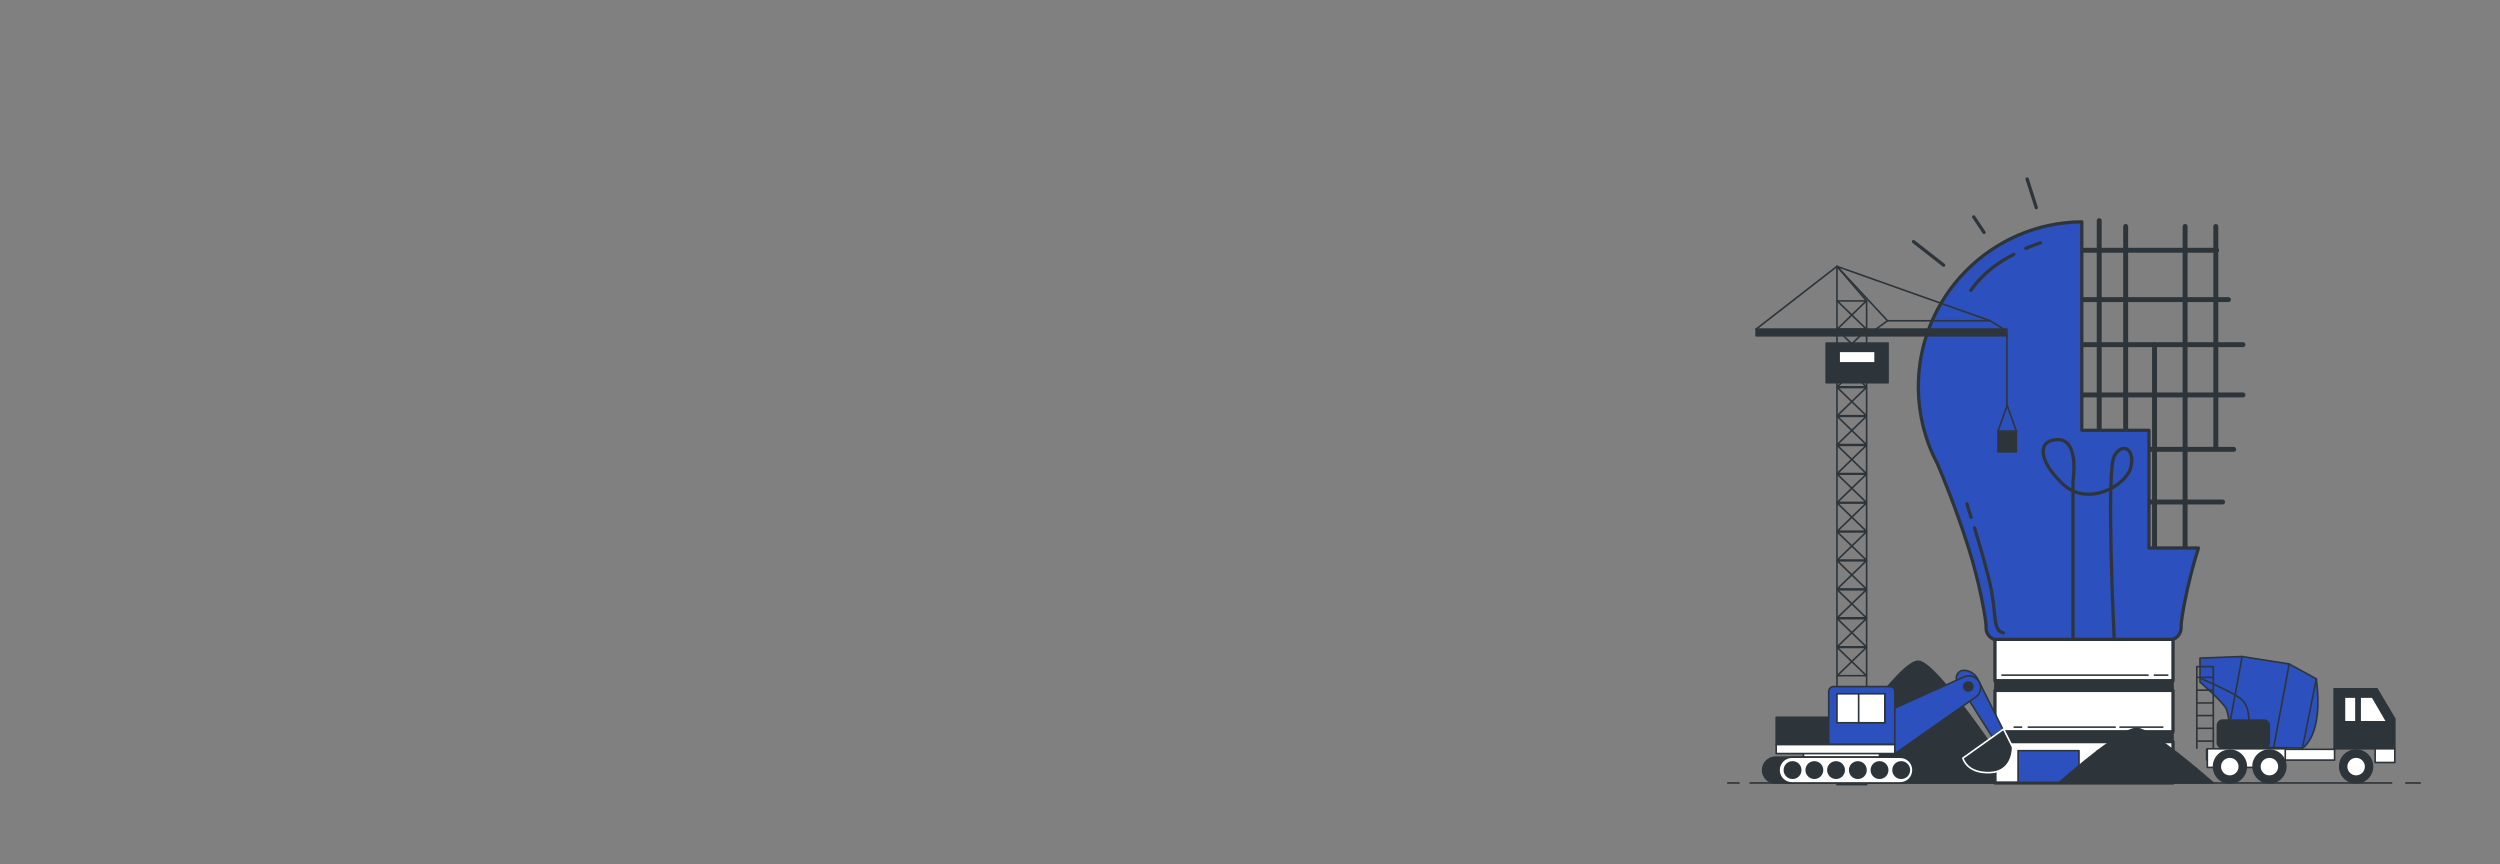 <?xml version="1.0" encoding="utf-8"?>
<!-- Generator: Adobe Illustrator 22.1.0, SVG Export Plug-In . SVG Version: 6.00 Build 0)  -->
<svg version="1.1" id="Layer_1" xmlns="http://www.w3.org/2000/svg" xmlns:xlink="http://www.w3.org/1999/xlink" x="0px" y="0px"
	 viewBox="0 0 1880 650" style="enable-background:new 0 0 1880 650;" xml:space="preserve">
<rect x="0" y="0" width="1880" height="650" fill="#808080" stroke="none"/>
<style type="text/css">
	.st0{fill:#2E353A;stroke:#2E353A;stroke-width:1.241;stroke-linecap:round;stroke-linejoin:round;}
	.st1{fill:none;stroke:#2E353A;stroke-width:3.723;stroke-linecap:round;stroke-linejoin:round;}
	.st2{fill:none;stroke:#2E353A;stroke-width:2.482;stroke-linecap:round;stroke-linejoin:round;}
	.st3{fill:#2C50BE;stroke:#2E353A;stroke-width:2.482;stroke-linecap:round;stroke-linejoin:round;}
	.st4{fill:#FFFFFF;stroke:#2E353A;stroke-width:2.482;stroke-linecap:round;stroke-linejoin:round;}
	.st5{fill:none;stroke:#2E353A;stroke-width:1.241;stroke-linecap:round;stroke-linejoin:round;}
	.st6{fill:#2C50BE;stroke:#2E353A;stroke-width:1.241;stroke-linecap:round;stroke-linejoin:round;}
	.st7{fill:#FFFFFF;stroke:#2E353A;stroke-width:1.241;stroke-linecap:round;stroke-linejoin:round;}
	.st8{fill:#2E353A;stroke:#FFFFFF;stroke-width:1.241;stroke-linecap:round;stroke-linejoin:round;}
</style>
<g>
	<g id="freepik--Bulb--inject-146">
		<path class="st0" d="M1516.7,588.8c-11.3-17.2-59.6-89.6-73.7-91.5c-13.8-1.9-62.7,71.3-75.9,91.5H1516.7z"/>
		<line class="st1" x1="1578.6" y1="165.9" x2="1578.6" y2="332.8"/>
		<line class="st1" x1="1598.5" y1="170.3" x2="1598.5" y2="332.8"/>
		<line class="st1" x1="1620.2" y1="259.2" x2="1620.2" y2="416.6"/>
		<line class="st1" x1="1643.2" y1="170.3" x2="1643.2" y2="416.6"/>
		<line class="st1" x1="1666.3" y1="170.3" x2="1666.3" y2="337.3"/>
		<line class="st1" x1="1561.4" y1="188.2" x2="1666.9" y2="188.2"/>
		<line class="st1" x1="1561.4" y1="225.3" x2="1675.8" y2="225.3"/>
		<line class="st1" x1="1559.5" y1="259.2" x2="1686.7" y2="259.2"/>
		<line class="st1" x1="1557.5" y1="297" x2="1686.7" y2="297"/>
		<line class="st1" x1="1581.8" y1="337.9" x2="1679.7" y2="337.9"/>
		<line class="st1" x1="1607.4" y1="377.5" x2="1671.4" y2="377.5"/>
		<line class="st2" x1="1439" y1="181.7" x2="1461.6" y2="199.4"/>
		<line class="st2" x1="1484.2" y1="163.1" x2="1492" y2="174.8"/>
		<line class="st2" x1="1524.4" y1="134.6" x2="1531.3" y2="156.2"/>
		<path class="st3" d="M1653.2,412.1H1616v-88.5h-50.5V166.8c-68.5,0.7-123.6,56.8-122.9,125.3c0.2,19.8,5.1,39.3,14.4,56.8
			c4,9.4,13.6,32.5,23.1,62.3c8.8,27.5,13.4,55.2,13.4,59.4c0,0.4,0,0.8,0,1.2c-0.2,5.1,3.8,9.4,9,9.6c0.1,0,0.2,0,0.3,0h128.1
			c5.1,0,9.3-4.2,9.3-9.3c0-0.1,0-0.2,0-0.3c0-0.4,0-0.9,0-1.2C1640.1,466.5,1644.6,439.4,1653.2,412.1z"/>
		<path class="st2" d="M1523.4,186.8c3.6-1.6,7.3-3,11-4.2"/>
		<path class="st2" d="M1482.1,218.3c0,0,10.1-16.1,32.3-27"/>
		<path class="st2" d="M1484.8,396.9c4.6,15,10.7,35.9,12.8,47.5c3.6,19.6,1.2,29.8,8.9,31.5"/>
		<path class="st2" d="M1479.1,378.9c0,0,1.2,4,3.2,10.2"/>
		<path class="st2" d="M1558.9,480.3V361.6c0,0,5-31-11.2-31s-14.9,16.1,3.7,33.5c18.6,17.4,47.2,1.2,50.9-12.4
			c3.7-13.7-6.2-19.9-12.4-8.7s0,137.8,0,137.8"/>
		<rect x="1500.2" y="480.8" class="st4" width="133.9" height="31.1"/>
		<rect x="1500.2" y="519.2" class="st4" width="133.9" height="31.1"/>
		<rect x="1500.2" y="511.8" class="st0" width="133.9" height="7.4"/>
		<rect x="1500.2" y="557.7" class="st4" width="133.9" height="31.1"/>
		<line class="st5" x1="1620.1" y1="507.7" x2="1630.1" y2="507.7"/>
		<line class="st5" x1="1505.5" y1="507.7" x2="1615.3" y2="507.7"/>
		<line class="st5" x1="1594.3" y1="546.8" x2="1626.4" y2="546.8"/>
		<line class="st5" x1="1525.3" y1="546.8" x2="1590.6" y2="546.8"/>
		<line class="st5" x1="1514.7" y1="546.8" x2="1520.2" y2="546.8"/>
		<rect x="1500.2" y="550.3" class="st0" width="133.9" height="7.4"/>
		<rect x="1517.6" y="564.5" class="st6" width="45.8" height="23.9"/>
		<rect x="1577.3" y="564.5" class="st6" width="45.8" height="23.9"/>
	</g>
	<g id="freepik--Ground--inject-146">
		<path class="st0" d="M1664.4,588.8c-8.8-7.7-46.3-40.1-57.2-41c-10.7-0.9-48.7,31.9-59,41H1664.4z"/>
		<line class="st5" x1="1809.2" y1="588.8" x2="1820" y2="588.8"/>
		<line class="st5" x1="1316.1" y1="588.8" x2="1798.5" y2="588.8"/>
		<line class="st5" x1="1299.3" y1="588.8" x2="1307.7" y2="588.8"/>
	</g>
	<g id="freepik--Trucks--inject-146">
		<polygon class="st0" points="1787.5,518 1755.3,518 1755.3,563.1 1768.7,563.1 1787.5,563.1 1800.9,563.1 1800.9,540.6 		"/>
		<rect x="1786.1" y="563.1" class="st7" width="14.8" height="10.3"/>
		<path class="st6" d="M1731.4,562.6c0,0,16.1-8.7,10.5-52.1l-20.5-11.2l-35.4-5.6l-31.6,1.2v18c0,0,18,15.5,19.9,20.5
			c1.2,3.4,1.8,7,1.9,10.5v17.4L1731.4,562.6z"/>
		<line class="st5" x1="1741.9" y1="510.5" x2="1731.4" y2="562.6"/>
		<line class="st5" x1="1721.5" y1="499.3" x2="1709.7" y2="562.6"/>
		<line class="st5" x1="1686.1" y1="493.8" x2="1677.4" y2="540.9"/>
		<path class="st5" d="M1655.7,510.5c0,0,20.5,8.7,28.5,14.3c8.1,5.6,6.8,17.4,6.8,17.4"/>
		<rect x="1659.4" y="563.5" class="st7" width="96.2" height="8.1"/>
		<polygon class="st7" points="1774.8,542.8 1794.9,542.8 1784.1,524.2 1774.8,524.2 		"/>
		<rect x="1763" y="524.2" class="st7" width="8.7" height="18.6"/>
		<rect x="1659.9" y="563.1" class="st7" width="58.6" height="14"/>
		<circle class="st0" cx="1771.8" cy="576.4" r="12.3"/>
		<circle class="st7" cx="1771.8" cy="576.5" r="7.2"/>
		<circle class="st0" cx="1676.9" cy="576.5" r="12.3"/>
		<circle class="st7" cx="1676.8" cy="576.5" r="7.2"/>
		<circle class="st0" cx="1706.6" cy="576.4" r="12.3"/>
		<circle class="st7" cx="1706.6" cy="576.5" r="7.2"/>
		<path class="st0" d="M1671.5,541.5h31c2.2,0,4,1.8,4,4v13c0,2.2-1.8,4-4,4h-31c-2.2,0-4-1.8-4-4v-13
			C1667.5,543.3,1669.3,541.5,1671.5,541.5z"/>
		<polyline class="st5" points="1652,562.6 1652,501.3 1664.4,501.3 1664.4,562.6 		"/>
		<line class="st5" x1="1652.1" y1="509.4" x2="1664.2" y2="509.4"/>
		<line class="st5" x1="1652.1" y1="519" x2="1664.2" y2="519"/>
		<line class="st5" x1="1652.1" y1="528.6" x2="1664.2" y2="528.6"/>
		<line class="st5" x1="1652.1" y1="538.1" x2="1664.2" y2="538.1"/>
		<line class="st5" x1="1652.1" y1="547.7" x2="1664.2" y2="547.7"/>
		<line class="st5" x1="1652.1" y1="557.3" x2="1664.2" y2="557.3"/>
		<polygon class="st5" points="1403.7,590 1381.4,590 1381.4,200.3 1403.7,226.3 		"/>
		<polygon class="st5" points="1381.6,508.1 1403.5,508.1 1381.6,486.9 1403.5,486.9 		"/>
		<polygon class="st5" points="1381.6,486.4 1403.5,486.4 1381.6,465.2 1403.5,465.2 		"/>
		<polygon class="st5" points="1381.6,464.6 1403.5,464.6 1381.6,443.5 1403.5,443.5 		"/>
		<polygon class="st5" points="1381.6,442.9 1403.5,442.9 1381.6,421.7 1403.5,421.7 		"/>
		<polygon class="st5" points="1381.6,421.2 1403.5,421.2 1381.6,400 1403.5,400 		"/>
		<polygon class="st5" points="1381.6,399.5 1403.5,399.5 1381.6,378.3 1403.5,378.3 		"/>
		<polygon class="st5" points="1381.6,377.8 1403.5,377.8 1381.6,356.6 1403.5,356.6 		"/>
		<polygon class="st5" points="1381.6,356.1 1403.5,356.1 1381.6,334.9 1403.5,334.9 		"/>
		<polygon class="st5" points="1381.6,334.3 1403.5,334.3 1381.6,313.1 1403.5,313.1 		"/>
		<polygon class="st5" points="1381.6,312.6 1403.5,312.6 1381.6,291.4 1403.5,291.4 		"/>
		<polygon class="st5" points="1381.6,290.9 1403.5,290.9 1381.6,269.7 1403.5,269.7 		"/>
		<polygon class="st5" points="1381.6,269.2 1403.5,269.2 1381.6,248 1403.5,248 		"/>
		<polygon class="st5" points="1381.6,247.5 1403.5,247.5 1381.6,226.3 1403.5,226.3 		"/>
		<polygon class="st5" points="1507.5,248 1496.6,241.2 1419.4,241.2 1410,248 		"/>
		<rect x="1320.6" y="247.5" class="st0" width="188.6" height="5"/>
		<polyline class="st5" points="1496.6,241.2 1381.4,200.3 1419.4,241.2 		"/>
		<line class="st5" x1="1381.4" y1="200.3" x2="1320.6" y2="247.5"/>
		<rect x="1373.3" y="258" class="st0" width="46.5" height="29.8"/>
		<rect x="1383" y="264.2" class="st7" width="27.1" height="8.7"/>
		<line class="st5" x1="1509.2" y1="252.4" x2="1509.2" y2="305.9"/>
		<rect x="1502.5" y="324.2" class="st0" width="13.8" height="15.6"/>
		<polyline class="st5" points="1502.5,324.2 1509.4,304.9 1516.3,324.2 		"/>
		<path class="st6" d="M1472,512.8l29.8,47.1l7.4-5.4l-21.9-43.8c-2-4-6.1-6.6-10.6-6.6l0,0c-3.1,0.1-5.6,2.7-5.6,5.8
			C1471.2,510.9,1471.5,511.9,1472,512.8z"/>
		<path class="st8" d="M1506.7,548.3l-30.6,21.8c0,0,2.7,11.6,20.4,10.9c17.7-0.7,17-19.1,17-19.1L1506.7,548.3z"/>
		<path class="st6" d="M1421.5,534l55.5-25c3.8-1.7,8.2-0.5,10.7,2.8l0,0c2.9,3.9,2.1,9.4-1.8,12.3c-0.1,0-0.1,0.1-0.2,0.1
			l-60.7,42.5L1421.5,534z"/>
		<rect x="1356.2" y="564.6" class="st7" width="57.2" height="8.8"/>
		<rect x="1335.7" y="539.4" class="st0" width="49.7" height="20.4"/>
		<path class="st6" d="M1379,516.3h42.2c2.1,0,3.7,1.7,3.7,3.7v39.8l0,0h-49.7l0,0V520C1375.2,517.9,1376.9,516.3,1379,516.3
			C1379,516.3,1379,516.3,1379,516.3z"/>
		<path class="st0" d="M1335.2,588.8h81.4c5.4,0,9.7-4.3,9.7-9.7l0,0c0-5.4-4.3-9.7-9.7-9.7h-81.4c-5.4,0-9.7,4.4-9.7,9.7l0,0
			C1325.5,584.5,1329.9,588.8,1335.2,588.8z"/>
		<path class="st7" d="M1347.5,588.8h81.4c5.4,0,9.7-4.3,9.7-9.7l0,0c0-5.4-4.3-9.7-9.7-9.7l0,0h-81.4c-5.4,0-9.7,4.3-9.7,9.7l0,0
			l0,0C1337.8,584.5,1342.1,588.8,1347.5,588.8z"/>
		<rect x="1335.7" y="559.9" class="st7" width="89.2" height="6.8"/>
		<path class="st0" d="M1354.1,579.1c0,3.4-2.7,6.1-6.1,6.1s-6.1-2.7-6.1-6.1c0-3.4,2.7-6.1,6.1-6.1S1354.1,575.7,1354.1,579.1
			L1354.1,579.1z"/>
		<circle class="st0" cx="1364.4" cy="579.1" r="6.1"/>
		<circle class="st0" cx="1380.7" cy="579.1" r="6.1"/>
		<path class="st0" d="M1403.2,579.1c0,3.4-2.7,6.1-6.1,6.1s-6.1-2.7-6.1-6.1c0-3.4,2.7-6.1,6.1-6.1S1403.2,575.7,1403.2,579.1
			L1403.2,579.1z"/>
		<path class="st0" d="M1419.5,579.1c0,3.4-2.7,6.1-6.1,6.1s-6.1-2.7-6.1-6.1c0-3.4,2.7-6.1,6.1-6.1S1419.5,575.7,1419.5,579.1
			L1419.5,579.1z"/>
		<path class="st0" d="M1435.8,579.1c0,3.4-2.7,6.1-6.1,6.1s-6.1-2.7-6.1-6.1s2.7-6.1,6.1-6.1c0,0,0,0,0,0
			C1433.1,573,1435.8,575.7,1435.8,579.1C1435.8,579.1,1435.8,579.1,1435.8,579.1z"/>
		<path class="st0" d="M1483.5,516.3c0-1.9-1.5-3.4-3.4-3.4s-3.4,1.5-3.4,3.4c0,1.9,1.5,3.4,3.4,3.4c0,0,0,0,0,0
			C1482,519.7,1483.5,518.2,1483.5,516.3C1483.5,516.3,1483.5,516.3,1483.5,516.3z"/>
		<rect x="1381.4" y="521.7" class="st7" width="36.1" height="21.8"/>
		<rect x="1397.7" y="521.7" class="st7" width="19.7" height="21.8"/>
	</g>
</g>
</svg>
